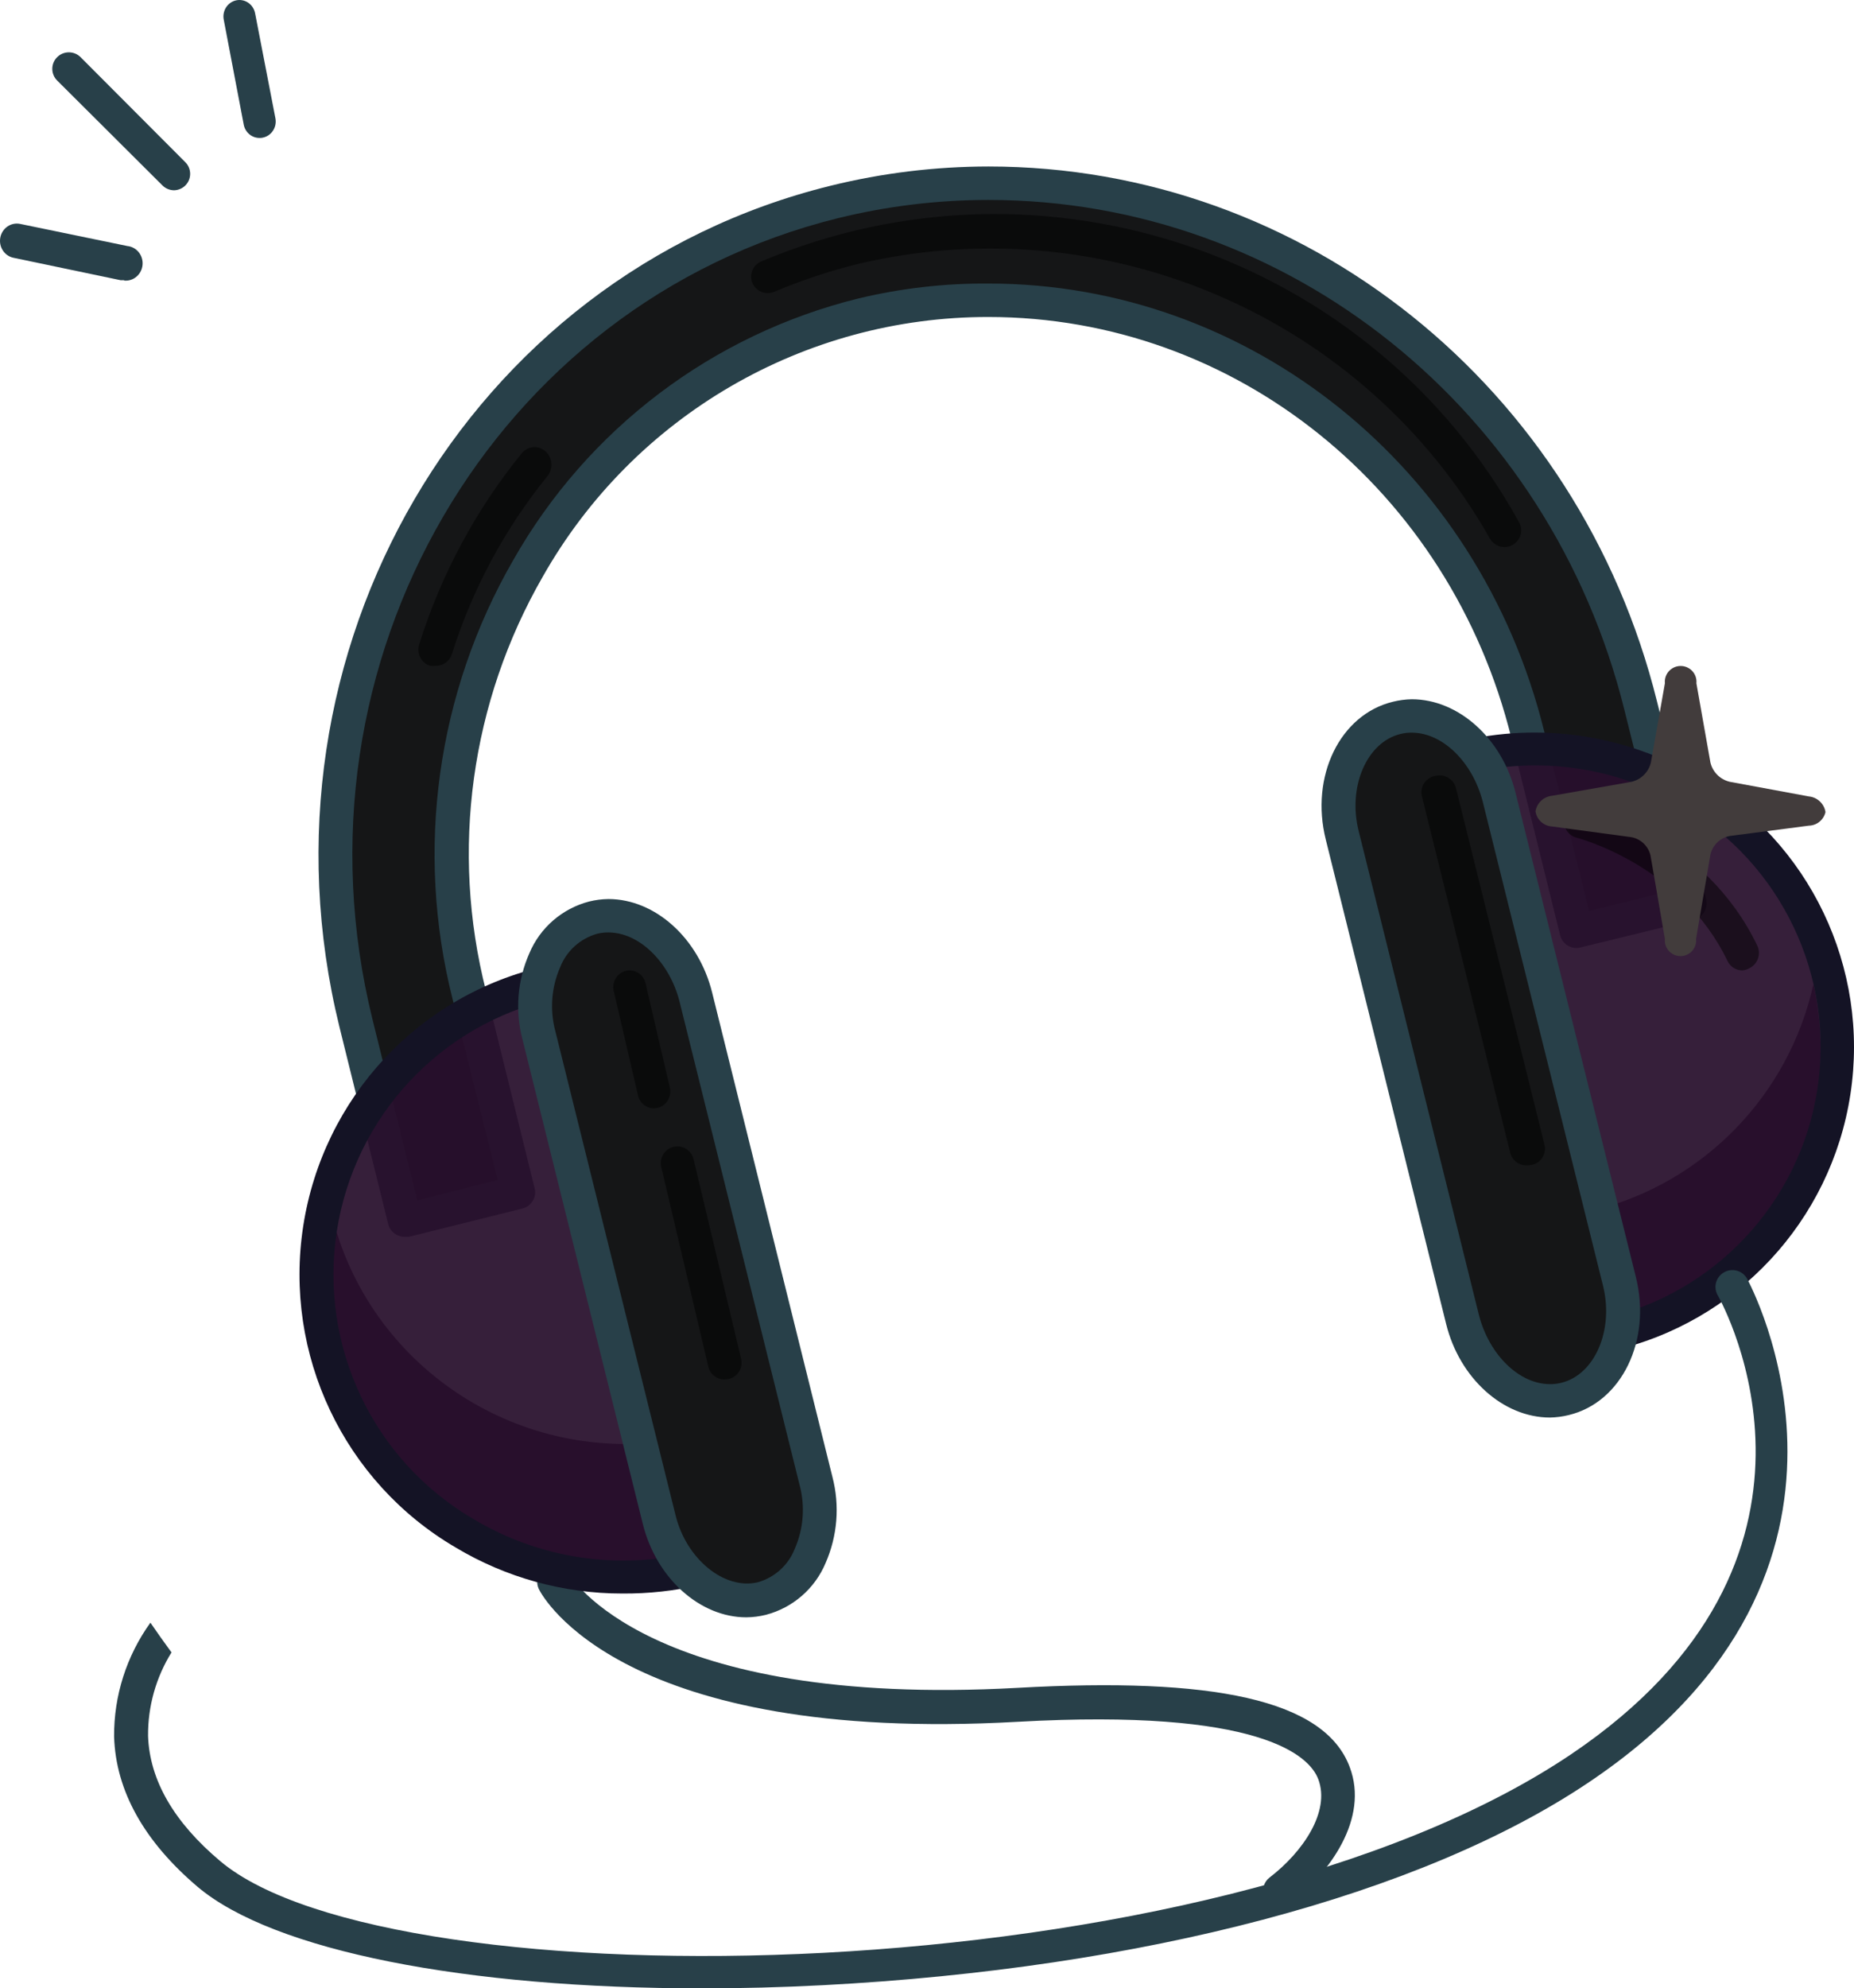 <svg width="390" height="418" viewBox="0 0 390 418" fill="none" xmlns="http://www.w3.org/2000/svg">
<path d="M356 191.457L332.311 197.333L322.083 155.81C306.337 92.082 243.775 52.529 182.549 67.837C121.323 83.144 84.313 146.977 100.024 210.635L110.251 252.123L86.562 258L76.334 216.477C57.39 139.728 102.308 62.312 176.679 43.943C251.051 25.574 326.828 73.15 345.772 149.969L356 191.457Z" fill="#151617"/>
<path opacity="0.5" d="M316.507 115C315.224 115.01 314.036 114.328 313.408 113.219C287.172 66.944 233.282 43.367 181.105 55.336C174.905 56.835 168.838 58.832 162.964 61.306C162.105 61.693 161.126 61.722 160.246 61.387C159.365 61.053 158.657 60.382 158.279 59.525C157.522 57.752 158.357 55.705 160.146 54.952C219.62 29.885 288.58 53.624 319.572 109.833C320.492 111.512 319.88 113.612 318.198 114.546C317.682 114.836 317.1 114.992 316.507 115Z" fill="black"/>
<path opacity="0.5" d="M91.591 139.963C91.22 140.012 90.844 140.012 90.473 139.963C89.543 139.675 88.774 139.006 88.35 138.116C87.926 137.227 87.885 136.198 88.239 135.277C92.835 120.678 100.136 107.108 109.746 95.299C110.345 94.557 111.214 94.093 112.154 94.012C113.095 93.932 114.027 94.243 114.739 94.873C116.241 96.213 116.427 98.523 115.158 100.092C106.201 111.138 99.389 123.812 95.082 137.443C94.621 138.995 93.184 140.033 91.591 139.963Z" fill="black"/>
<path d="M85.177 259.999C83.522 260.047 82.058 258.934 81.661 257.327L71.394 215.843C52.055 137.163 98.362 57.851 174.733 39.043C185.594 36.367 196.738 35.01 207.925 35C274.309 35 332.149 81.3 348.569 147.499L358.907 189.089C359.118 189.989 358.967 190.936 358.485 191.726C358.012 192.527 357.241 193.109 356.34 193.343L332.465 199.179C330.614 199.65 328.725 198.557 328.211 196.718L317.944 155.234C305.04 102.921 259.787 66.64 207.925 66.64C169.124 66.598 133.306 87.446 114.185 121.203C99.008 147.578 94.719 178.832 102.23 208.319L112.462 249.803C112.709 250.697 112.569 251.654 112.075 252.44C111.594 253.249 110.809 253.832 109.895 254.057L86.056 259.999H85.177ZM207.925 42.031C197.261 42.031 186.635 43.318 176.28 45.863C103.812 63.758 59.826 139.238 78.356 214.296L87.779 252.37L104.691 248.045L95.198 210.007C87.291 178.74 91.882 145.624 107.997 117.687C123.63 90.183 149.884 70.313 180.604 62.738C189.551 60.596 198.725 59.545 207.925 59.609C263.022 59.609 311.087 98.281 324.8 153.616L334.294 191.515L351.206 187.331L341.713 149.292C326.066 86.117 271.004 42.031 207.925 42.031Z" fill="#284049"/>
<path d="M269.235 401C267.728 401.01 266.383 400.059 265.89 398.634C265.397 397.21 265.866 395.629 267.056 394.705C274.085 389.324 279.849 380.849 277.319 374.062C275.456 369.033 264.982 359.115 214.056 361.964C130.796 366.641 114.137 335.553 113.469 334.287C112.841 333.194 112.844 331.849 113.476 330.758C114.108 329.668 115.274 328.998 116.534 329C117.794 329.003 118.957 329.677 119.584 330.77C119.866 331.192 136.208 359.115 214.056 354.825C254.931 352.539 278.619 357.216 283.926 371.494C288.003 382.291 279.744 393.685 271.414 400.156C270.815 400.693 270.04 400.994 269.235 401Z" fill="#284049"/>
<path d="M147 329.141C112.827 337.526 78.294 316.757 69.868 282.752C61.442 248.748 82.314 214.385 116.487 206" fill="#280F2C" fill-opacity="0.93"/>
<path d="M69.812 255.44C69.812 254.948 69.635 254.492 69.529 254C64.727 275.377 71.406 297.699 87.185 313.002C102.963 328.306 125.593 334.411 147 329.14L140.562 302.934C108.199 307.482 77.624 286.957 69.812 255.44Z" fill="#280F2C"/>
<path d="M130.902 334.998C118.562 335.008 106.45 331.663 95.85 325.319C72.341 311.566 59.616 284.76 63.783 257.762C67.949 230.763 88.156 209.081 114.708 203.117C115.625 202.874 116.6 203.013 117.413 203.504C118.225 203.994 118.805 204.795 119.02 205.722C119.241 206.632 119.092 207.593 118.605 208.393C118.118 209.192 117.334 209.764 116.426 209.981C92.667 215.306 74.581 234.699 70.847 258.855C67.114 283.01 78.496 306.996 99.531 319.3C113.371 327.619 129.911 330.147 145.589 326.34C146.505 326.096 147.481 326.235 148.293 326.726C149.105 327.217 149.685 328.017 149.9 328.944C150.121 329.854 149.972 330.816 149.485 331.615C148.998 332.415 148.214 332.986 147.306 333.203C141.926 334.438 136.421 335.04 130.902 334.998Z" fill="#141325"/>
<path d="M172.236 312.013C175.01 323.278 169.989 334.262 161.036 336.579C152.083 338.895 142.498 331.42 139.724 320.155L114.76 218.981C111.987 207.716 117.043 196.732 125.996 194.416C134.949 192.1 144.499 199.715 147.308 210.945L172.236 312.013Z" fill="#151617"/>
<path d="M156.994 340C147.195 340 138.03 331.748 135.211 320.335L109.903 218.498C108.32 212.48 108.829 206.105 111.348 200.413C113.602 195.036 118.241 191.012 123.896 189.527C125.234 189.192 126.606 189.016 127.985 189C137.819 189 146.983 197.252 149.803 208.665L175.111 310.502C176.674 316.522 176.166 322.89 173.666 328.587C171.412 333.964 166.773 337.988 161.118 339.473C159.768 339.808 158.384 339.985 156.994 340ZM127.985 196.023C127.177 196.01 126.371 196.105 125.588 196.304C122.045 197.312 119.177 199.909 117.833 203.327C115.983 207.556 115.623 212.284 116.811 216.742L142.119 318.579C144.375 327.744 152.376 334.311 159.426 332.626C162.969 331.618 165.837 329.021 167.18 325.602C169.031 321.374 169.391 316.646 168.202 312.188L142.895 210.351C140.744 202.204 134.47 196.023 127.985 196.023Z" fill="#284049"/>
<path d="M338.513 282C372.686 273.615 393.558 239.252 385.132 205.248C376.706 171.243 342.173 150.474 308 158.859" fill="#280F2C" fill-opacity="0.93"/>
<path d="M335.173 254.464L311.433 158C309.268 158.29 307.12 158.7 305 159.228L335.173 282C368.386 273.753 388.947 240.395 381.463 206.898C376.275 230.28 358.347 248.702 335.173 254.464Z" fill="#280F2C"/>
<path d="M338.121 283.998C336.48 284.05 335.022 282.956 334.613 281.363C334.416 280.445 334.595 279.486 335.109 278.701C335.623 277.915 336.43 277.369 337.349 277.183C360.793 271.895 378.621 252.782 382.292 228.999C385.964 205.215 374.732 181.604 353.977 169.473C340.264 161.275 323.872 158.838 308.373 162.693C307.47 162.927 306.511 162.792 305.708 162.318C304.905 161.843 304.324 161.068 304.093 160.163C303.654 158.282 304.813 156.399 306.689 155.948C323.948 151.716 342.177 154.441 357.45 163.536C380.709 177.055 393.324 203.463 389.239 230.082C385.154 256.702 365.202 278.097 338.963 283.998H338.121Z" fill="#141325"/>
<path d="M307.694 279.15C310.5 290.404 320.076 297.824 329.021 295.609C337.966 293.393 343.052 282.35 340.211 270.991L315.271 169.85C312.5 158.596 302.924 151.176 293.979 153.391C285.034 155.607 279.948 166.65 282.789 178.009L307.694 279.15Z" fill="#151617"/>
<path d="M326.036 298C316.197 298 307.028 289.748 304.206 278.335L278.885 176.498C275.57 163.224 281.848 150.231 292.992 147.527C294.296 147.2 295.633 147.024 296.977 147C306.816 147 315.985 155.252 318.806 166.665L344.128 268.502C347.407 281.776 341.165 294.769 330.021 297.473C328.717 297.8 327.38 297.976 326.036 298ZM296.977 154.023C296.168 154.01 295.362 154.105 294.579 154.304C287.525 156.025 283.47 165.366 285.797 174.672L311.118 276.509C313.27 284.796 319.547 290.977 326.036 290.977C326.844 290.99 327.651 290.895 328.434 290.696C335.487 288.975 339.508 279.634 337.215 270.328L311.894 168.491C309.743 160.204 303.466 154.023 296.977 154.023Z" fill="#284049"/>
<path d="M36.654 40C35.728 40.005 34.838 39.643 34.181 38.994L12.03 16.934C11.371 16.283 11 15.396 11 14.471C11 13.546 11.371 12.66 12.03 12.009C13.389 10.664 15.583 10.664 16.941 12.009L38.987 34.103C40.338 35.456 40.338 37.641 38.987 38.994C38.364 39.61 37.531 39.969 36.654 40Z" fill="#284049"/>
<path d="M26.109 58.911H25.401L2.826 54.19C0.927 53.789 -0.304 51.894 0.065 49.941C0.245 48.99 0.787 48.153 1.571 47.614C2.355 47.075 3.316 46.88 4.241 47.072L26.781 51.72C28.736 51.911 30.169 53.691 29.984 55.697C29.798 57.703 28.063 59.174 26.109 58.983V58.911Z" fill="#284049"/>
<path d="M54.64 28.997C53.015 29.031 51.599 27.866 51.275 26.229L47.068 4.152C46.889 3.252 47.066 2.317 47.558 1.551C48.05 0.785 48.818 0.252 49.693 0.069C50.572 -0.114 51.487 0.072 52.232 0.585C52.978 1.098 53.493 1.897 53.664 2.802L57.938 24.879C58.289 26.74 57.119 28.546 55.313 28.928C55.093 28.985 54.866 29.009 54.64 28.997Z" fill="#284049"/>
<path opacity="0.5" d="M152.484 289.999C150.833 290.043 149.378 288.918 148.998 287.305L139.098 245.331C138.646 243.447 139.801 241.552 141.678 241.098C143.555 240.644 145.443 241.803 145.896 243.687L155.901 285.661C156.121 286.566 155.972 287.521 155.488 288.316C155.004 289.11 154.224 289.678 153.321 289.894L152.484 289.999Z" fill="black"/>
<path opacity="0.5" d="M137.657 232.999C136.022 233.043 134.581 231.909 134.206 230.281L129.166 208.611C128.768 207.348 129.097 205.963 130.018 205.027C130.938 204.091 132.294 203.762 133.528 204.176C134.761 204.59 135.663 205.676 135.862 206.988L140.902 228.622C141.119 229.535 140.972 230.499 140.493 231.301C140.014 232.102 139.241 232.675 138.347 232.893L137.657 232.999Z" fill="black"/>
<path opacity="0.5" d="M321.252 244.999C319.57 245.047 318.081 243.938 317.678 242.336L299.091 167.332C298.87 166.391 299.056 165.402 299.604 164.599C300.152 163.797 301.014 163.252 301.986 163.093C303.9 162.654 305.816 163.812 306.275 165.685L324.898 240.654C325.124 241.561 324.971 242.517 324.475 243.313C323.978 244.109 323.179 244.678 322.253 244.893L321.252 244.999Z" fill="black"/>
<path opacity="0.5" d="M366.52 204C365.188 204.003 363.971 203.234 363.385 202.018C353.804 181.956 332.028 176.188 331.68 176.117C330.753 175.894 329.956 175.295 329.475 174.459C328.995 173.623 328.872 172.624 329.136 171.694C329.358 170.777 329.932 169.987 330.731 169.502C331.529 169.017 332.486 168.876 333.387 169.111C334.397 169.359 358.646 175.799 369.656 198.799C370.483 200.548 369.768 202.648 368.053 203.505C367.587 203.789 367.062 203.959 366.52 204Z" fill="black"/>
<path d="M384 170.711C383.72 168.946 382.277 167.595 380.492 167.425L363.865 164.35C361.848 163.876 360.273 162.306 359.796 160.296L356.85 143.66C356.98 142.399 356.379 141.174 355.299 140.503C354.219 139.832 352.851 139.832 351.771 140.503C350.692 141.174 350.09 142.399 350.22 143.66L347.274 160.296C346.798 162.306 345.222 163.876 343.205 164.35L326.508 167.286C324.723 167.455 323.28 168.807 323 170.571C323.264 172.326 324.729 173.655 326.508 173.751L343.135 175.988C345.161 176.352 346.768 177.897 347.204 179.902L350.22 197.376C350.091 198.625 350.686 199.837 351.754 200.502C352.823 201.166 354.177 201.166 355.246 200.502C356.314 199.837 356.909 198.625 356.78 197.376L359.796 179.657C360.249 177.662 361.848 176.124 363.865 175.743L380.492 173.576C382.183 173.537 383.63 172.355 384 170.711Z" fill="#423C3C"/>
<path d="M367.512 268.814C367.053 267.986 366.279 267.377 365.364 267.126C364.45 266.875 363.473 267.002 362.654 267.48C361.829 267.943 361.227 268.718 360.982 269.63C360.736 270.542 360.87 271.514 361.351 272.326C362.618 274.574 391.59 327.639 330.478 368.798C254.51 419.896 82.227 421.477 46.355 391.274C36.568 383.057 31.464 374.207 31.147 364.935C31.093 358.735 32.802 352.646 36.076 347.376C34.562 345.304 33.083 343.232 31.64 341.124C26.616 348.1 23.941 356.486 24.001 365.076C24.353 376.489 30.337 387.13 41.602 396.683C57.585 410.133 97.927 418 147.669 418C155.907 418 164.426 417.789 173.121 417.333C240.288 413.821 299.007 398.368 334.245 374.663C400.919 329.921 367.828 269.447 367.512 268.814Z" fill="#284049"/>
</svg>
